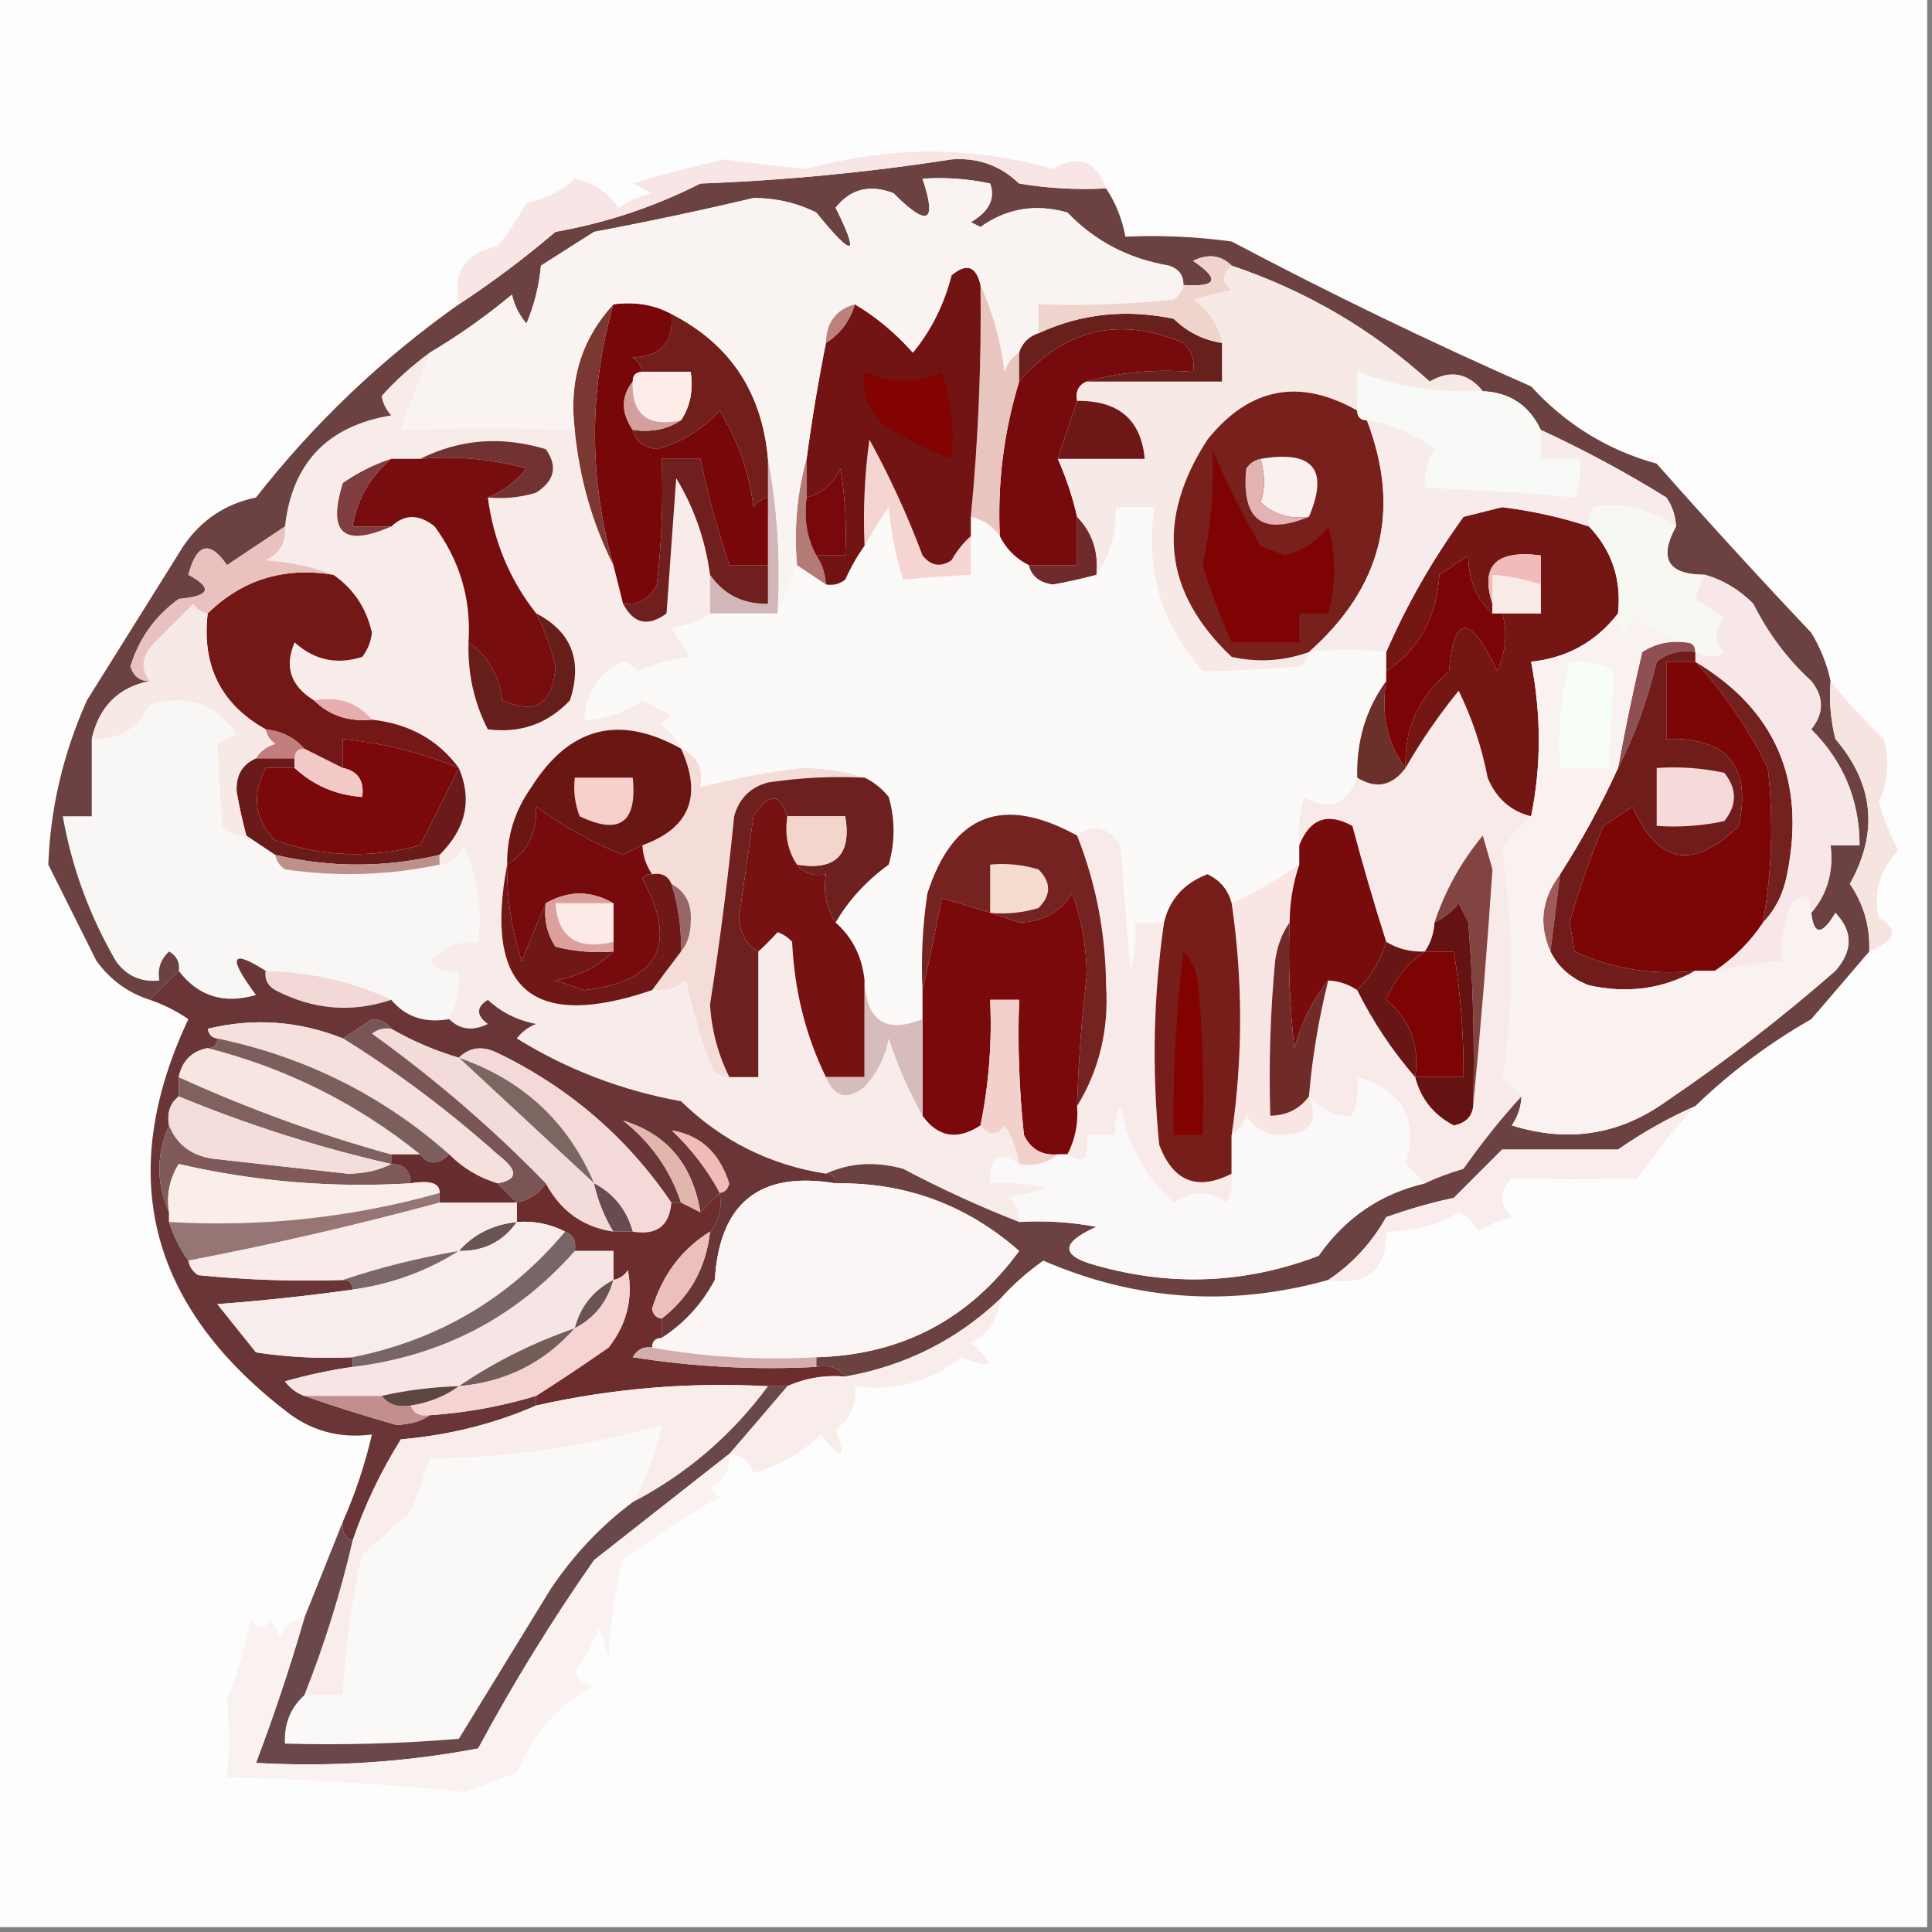 <?xml version="1.0" encoding="UTF-8"?>
<!DOCTYPE svg PUBLIC "-//W3C//DTD SVG 1.1//EN" "http://www.w3.org/Graphics/SVG/1.1/DTD/svg11.dtd">
<svg xmlns="http://www.w3.org/2000/svg" version="1.1" width="200px" height="200px" style="shape-rendering:geometricPrecision; text-rendering:geometricPrecision; image-rendering:optimizeQuality; fill-rule:evenodd; clip-rule:evenodd" xmlns:xlink="http://www.w3.org/1999/xlink">
<rect width="100%" height="100%" fill="#808080" stroke="none"/>
<g><path style="opacity:1" fill="#fefdfd" d="M -0.5,-0.5 C 66.167,-0.5 132.833,-0.5 199.5,-0.5C 199.5,66.167 199.5,132.833 199.5,199.5C 132.833,199.5 66.167,199.5 -0.5,199.5C -0.5,132.833 -0.5,66.167 -0.5,-0.5 Z"/></g>
<g><path style="opacity:1" fill="#f8f7f5" d="M 25.5,86.5 C 26.5,87.167 27.5,87.833 28.5,88.5C 28.611,89.117 28.944,89.617 29.5,90C 34.917,90.781 40.25,90.615 45.5,89.5C 46.75,89.423 47.583,88.756 48,87.5C 49.405,90.619 49.905,93.952 49.5,97.5C 47.517,97.383 45.85,98.05 44.5,99.5C 45.325,100.386 46.325,100.719 47.5,100.5C 47.634,102.292 47.301,103.958 46.5,105.5C 43.99,105.946 41.99,105.28 40.5,103.5C 36.608,101.647 32.275,100.647 27.5,100.5C 23.887,98.204 23.553,99.037 26.5,103C 23.183,103.977 20.516,103.144 18.5,100.5C 18.631,99.624 18.297,98.957 17.5,98.5C 16.614,99.325 16.281,100.325 16.5,101.5C 14.61,101.703 13.11,101.037 12,99.5C 9.259,94.773 7.426,89.773 6.5,84.5C 7.5,84.5 8.5,84.5 9.5,84.5C 9.5,81.833 9.5,79.167 9.5,76.5C 12.245,76.627 14.245,75.46 15.5,73C 19.312,71.793 22.312,72.793 24.5,76C 23.833,76.333 23.167,76.667 22.5,77C 22.664,79.699 22.831,82.532 23,85.5C 23.671,86.252 24.504,86.586 25.5,86.5 Z"/></g>
<g><path style="opacity:1" fill="#f7eae9" d="M 158.5,84.5 C 157.365,85.475 156.365,86.641 155.5,88C 156.753,95.989 156.753,103.989 155.5,112C 156.416,112.278 157.082,112.778 157.5,113.5C 155.419,115.769 153.419,118.269 151.5,121C 150.099,121.41 148.766,121.91 147.5,122.5C 146.909,121.849 146.243,121.182 145.5,120.5C 146.873,115.861 145.206,112.861 140.5,111.5C 140.657,112.873 140.49,114.207 140,115.5C 138.413,115.658 136.913,114.991 135.5,113.5C 135.848,109.443 136.514,105.443 137.5,101.5C 138.609,101.557 139.609,101.89 140.5,102.5C 142.14,105.782 144.14,108.782 146.5,111.5C 147.087,113.755 148.42,115.421 150.5,116.5C 151.713,116.253 152.38,115.586 152.5,114.5C 153.275,106.494 153.942,98.328 154.5,90C 154.167,88.833 153.833,87.667 153.5,86.5C 151.273,89.175 149.606,92.175 148.5,95.5C 148.443,96.609 148.11,97.609 147.5,98.5C 146.041,98.567 144.708,98.234 143.5,97.5C 142.239,93.547 141.072,89.547 140,85.5C 137.426,84.08 135.593,84.747 134.5,87.5C 134.34,85.801 134.506,84.134 135,82.5C 137.582,83.961 139.415,83.294 140.5,80.5C 142.437,81.706 144.104,81.373 145.5,79.5C 147.08,76.737 148.913,74.07 151,71.5C 152.399,74.363 153.399,77.363 154,80.5C 154.876,82.635 156.376,83.969 158.5,84.5 Z"/></g>
<g><path style="opacity:1" fill="#f4dcd8" d="M 70.5,77.5 C 72.177,78.183 72.843,79.517 72.5,81.5C 75.914,80.589 79.414,79.922 83,79.5C 85.361,79.504 87.527,79.837 89.5,80.5C 86.15,80.335 82.817,80.502 79.5,81C 77.667,81.5 76.5,82.667 76,84.5C 75.354,91.024 74.52,97.524 73.5,104C 73.668,106.665 74.335,109.165 75.5,111.5C 74.503,111.53 73.836,111.03 73.5,110C 72.464,107.226 71.631,104.393 71,101.5C 69.989,102.337 68.822,102.67 67.5,102.5C 68.512,101.128 69.512,99.795 70.5,98.5C 71.147,97.726 71.481,96.726 71.5,95.5C 71.66,93.645 70.993,92.312 69.5,91.5C 69.158,90.662 68.492,90.328 67.5,90.5C 66.89,89.609 66.557,88.609 66.5,87.5C 71.402,85.735 72.736,82.402 70.5,77.5 Z"/></g>
<g><path style="opacity:1" fill="#f8ecea" d="M 44.5,36.5 C 43.449,39.193 42.449,41.86 41.5,44.5C 47.451,44.262 53.451,44.262 59.5,44.5C 59.991,49.518 61.324,54.184 63.5,58.5C 63.833,59.833 64.167,61.167 64.5,62.5C 65.585,64.582 67.085,64.916 69,63.5C 69.333,58.833 69.667,54.167 70,49.5C 71.858,52.572 73.024,55.905 73.5,59.5C 73.5,60.833 73.5,62.167 73.5,63.5C 72.391,64.29 71.058,64.79 69.5,65C 70.167,66 70.833,67 71.5,68C 69.567,68.251 67.734,68.751 66,69.5C 65.586,69.043 65.086,68.709 64.5,68.5C 61.951,69.75 60.618,71.75 60.5,74.5C 62.677,74.414 64.677,73.747 66.5,72.5C 67.5,73 68.5,73.5 69.5,74C 69.167,74.333 68.833,74.667 68.5,75C 69.38,75.708 70.047,76.542 70.5,77.5C 64.1,73.917 58.933,75.25 55,81.5C 53.293,83.909 52.46,86.576 52.5,89.5C 50.064,102.397 55.064,106.73 67.5,102.5C 68.822,102.67 69.989,102.337 71,101.5C 71.631,104.393 72.464,107.226 73.5,110C 73.836,111.03 74.503,111.53 75.5,111.5C 76.5,111.5 77.5,111.5 78.5,111.5C 78.5,107.167 78.5,102.833 78.5,98.5C 79.151,97.909 79.818,97.243 80.5,96.5C 81.086,96.709 81.586,97.043 82,97.5C 82.234,102.538 83.401,107.205 85.5,111.5C 86.37,113.599 87.703,113.932 89.5,112.5C 90.806,111.088 91.64,109.421 92,107.5C 92.942,110.374 94.109,113.04 95.5,115.5C 97.099,117.729 99.099,118.062 101.5,116.5C 102.397,117.598 103.23,117.598 104,116.5C 104.791,117.745 105.291,119.078 105.5,120.5C 103.402,119.086 102.402,119.752 102.5,122.5C 104.527,122.338 106.527,122.505 108.5,123C 107.167,123.333 105.833,123.667 104.5,124C 105.252,124.671 105.586,125.504 105.5,126.5C 101.395,124.895 97.395,123.062 93.5,121C 90.633,120.199 87.966,120.366 85.5,121.5C 79.713,120.606 74.713,118.106 70.5,114C 64.367,112.89 58.7,110.724 53.5,107.5C 54.025,106.808 54.692,106.308 55.5,106C 53.579,105.64 51.912,104.806 50.5,103.5C 49.289,104.274 49.289,105.107 50.5,106C 48.934,106.765 47.601,106.598 46.5,105.5C 47.301,103.958 47.634,102.292 47.5,100.5C 46.325,100.719 45.325,100.386 44.5,99.5C 45.85,98.05 47.517,97.383 49.5,97.5C 49.905,93.952 49.405,90.619 48,87.5C 47.583,88.756 46.75,89.423 45.5,89.5C 45.5,89.167 45.5,88.833 45.5,88.5C 48.237,85.803 48.904,82.803 47.5,79.5C 45.349,76.585 42.349,74.918 38.5,74.5C 37.01,72.72 35.01,72.053 32.5,72.5C 30.078,71.008 29.412,69.008 30.5,66.5C 32.527,68.339 34.86,68.839 37.5,68C 38.059,67.275 38.392,66.442 38.5,65.5C 37.926,62.938 36.593,60.938 34.5,59.5C 32.369,58.686 30.036,58.186 27.5,58C 28.973,57.29 29.64,56.124 29.5,54.5C 30.242,47.923 33.909,44.09 40.5,43C 39.978,42.439 39.645,41.772 39.5,41C 41.017,39.316 42.683,37.816 44.5,36.5 Z"/></g>
<g><path style="opacity:1" fill="#fbfaf9" d="M 100.5,55.5 C 100.5,54.833 100.5,54.167 100.5,53.5C 101.778,53.782 102.778,54.449 103.5,55.5C 104.167,56.833 105.167,57.833 106.5,58.5C 106.791,59.649 107.624,60.316 109,60.5C 110.533,60.227 112.033,59.894 113.5,59.5C 114.924,57.486 115.59,55.152 115.5,52.5C 116.833,52.5 118.167,52.5 119.5,52.5C 118.557,58.999 120.224,64.666 124.5,69.5C 127.665,69.449 130.998,69.282 134.5,69C 135.056,68.617 135.389,68.117 135.5,67.5C 138.414,67.195 141.081,67.195 143.5,67.5C 143.5,68.167 143.5,68.833 143.5,69.5C 143.5,69.833 143.5,70.167 143.5,70.5C 141.395,73.408 140.395,76.742 140.5,80.5C 139.415,83.294 137.582,83.961 135,82.5C 134.506,84.134 134.34,85.801 134.5,87.5C 134.5,88.167 134.5,88.833 134.5,89.5C 131.912,91.248 129.579,92.582 127.5,93.5C 127.144,92.13 126.31,91.13 125,90.5C 122.565,91.43 121.065,93.097 120.5,95.5C 119.5,95.5 118.5,95.5 117.5,95.5C 117.66,97.199 117.494,98.866 117,100.5C 116.667,96.167 116.333,91.833 116,87.5C 114.653,85.534 113.153,85.201 111.5,86.5C 103.813,82.26 98.646,84.26 96,92.5C 95.502,95.817 95.335,99.15 95.5,102.5C 95.5,103.5 95.5,104.5 95.5,105.5C 91.683,107.027 89.683,105.693 89.5,101.5C 89.245,99.033 88.245,97.033 86.5,95.5C 87.835,93.203 89.668,91.203 92,89.5C 92.667,87.167 92.667,84.833 92,82.5C 91.292,81.62 90.458,80.953 89.5,80.5C 87.527,79.837 85.361,79.504 83,79.5C 79.414,79.922 75.914,80.589 72.5,81.5C 72.843,79.517 72.177,78.183 70.5,77.5C 70.047,76.542 69.38,75.708 68.5,75C 68.833,74.667 69.167,74.333 69.5,74C 68.5,73.5 67.5,73 66.5,72.5C 64.677,73.747 62.677,74.414 60.5,74.5C 60.618,71.75 61.951,69.75 64.5,68.5C 65.086,68.709 65.586,69.043 66,69.5C 67.734,68.751 69.567,68.251 71.5,68C 70.833,67 70.167,66 69.5,65C 71.058,64.79 72.391,64.29 73.5,63.5C 75.833,63.5 78.167,63.5 80.5,63.5C 81.167,61.833 81.833,60.167 82.5,58.5C 83.5,59.167 84.5,59.833 85.5,60.5C 86.239,60.631 86.906,60.464 87.5,60C 88.085,58.698 88.751,57.531 89.5,56.5C 90.232,55.192 91.066,53.858 92,52.5C 92.226,55.095 92.726,57.595 93.5,60C 95.751,59.793 98.085,59.627 100.5,59.5C 100.5,58.167 100.5,56.833 100.5,55.5 Z"/></g>
<g><path style="opacity:1" fill="#6b4241" d="M 114.5,19.5 C 115.502,21.011 116.169,22.678 116.5,24.5C 120.182,24.335 123.848,24.501 127.5,25C 137.696,30.392 148.029,35.392 158.5,40C 162.088,43.93 166.421,46.597 171.5,48C 176.749,53.937 182.082,59.77 187.5,65.5C 188.456,67.075 189.123,68.742 189.5,70.5C 189.338,72.527 189.505,74.527 190,76.5C 193.98,81.154 194.48,86.154 191.5,91.5C 192.946,93.618 193.613,95.951 193.5,98.5C 191.552,100.789 189.552,103.122 187.5,105.5C 183.074,108.034 179.074,111.034 175.5,114.5C 172.699,115.735 170.032,117.235 167.5,119C 163.5,119 159.5,119 155.5,119C 153.833,120.667 152.167,122.333 150.5,124C 148.122,124.511 145.788,125.178 143.5,126C 141.973,128.69 139.973,130.857 137.5,132.5C 127.407,135.322 117.573,134.655 108,130.5C 106.301,131.704 104.801,133.038 103.5,134.5C 98.997,138.751 93.664,141.418 87.5,142.5C 86.791,141.596 85.791,141.263 84.5,141.5C 84.5,141.167 84.5,140.833 84.5,140.5C 93.308,140.263 100.308,136.596 105.5,129.5C 100.058,124.719 93.724,122.385 86.5,122.5C 86.5,121.833 86.167,121.5 85.5,121.5C 87.966,120.366 90.633,120.199 93.5,121C 97.395,123.062 101.395,124.895 105.5,126.5C 108.187,126.336 110.854,126.503 113.5,127C 109.763,128.668 109.763,130.001 113.5,131C 121.314,133.207 128.981,132.874 136.5,130C 139.252,126.068 142.919,123.568 147.5,122.5C 148.766,121.91 150.099,121.41 151.5,121C 153.419,118.269 155.419,115.769 157.5,113.5C 157.461,114.583 157.127,115.583 156.5,116.5C 162.31,118.324 167.643,117.491 172.5,114C 178.604,109.863 184.437,105.363 190,100.5C 191.827,98.414 191.827,96.414 190,94.5C 188.608,96.842 187.775,96.842 187.5,94.5C 189.163,92.561 189.829,90.228 189.5,87.5C 190.5,87.5 191.5,87.5 192.5,87.5C 192.493,82.817 190.826,78.817 187.5,75.5C 188.833,73.833 188.833,72.167 187.5,70.5C 185.025,68.23 183.025,65.563 181.5,62.5C 180.06,61.048 178.394,60.048 176.5,59.5C 172.67,59.504 171.67,57.837 173.5,54.5C 173.461,53.417 173.127,52.417 172.5,51.5C 168.304,48.902 163.971,46.569 159.5,44.5C 158.292,41.956 156.292,40.623 153.5,40.5C 151.951,38.595 150.118,38.261 148,39.5C 142.051,34.105 135.218,30.105 127.5,27.5C 126.399,26.402 125.066,26.235 123.5,27C 126.332,28.908 125.999,29.741 122.5,29.5C 122.53,28.503 122.03,27.836 121,27.5C 116.816,26.786 113.316,24.953 110.5,22C 107.208,21.064 104.208,21.564 101.5,23.5C 101.167,23.333 100.833,23.167 100.5,23C 102.394,21.899 103.061,20.566 102.5,19C 100.19,18.503 97.857,18.337 95.5,18.5C 97.034,23.068 96.034,23.568 92.5,20C 90.044,19.054 88.044,19.554 86.5,21.5C 89.036,26.6 88.37,26.767 84.5,22C 82.466,20.994 80.3,20.494 78,20.5C 72.558,21.789 67.058,22.956 61.5,24C 59.667,25.167 57.833,26.333 56,27.5C 55.808,29.577 55.308,31.577 54.5,33.5C 53.749,32.624 53.249,31.624 53,30.5C 50.243,32.781 47.409,34.781 44.5,36.5C 42.683,37.816 41.017,39.316 39.5,41C 39.645,41.772 39.978,42.439 40.5,43C 33.909,44.09 30.242,47.923 29.5,54.5C 27.529,55.823 25.529,57.157 23.5,58.5C 21.703,55.904 20.369,56.237 19.5,59.5C 22.076,60.883 21.742,61.717 18.5,62C 16.042,63.788 14.376,66.121 13.5,69C 13.836,70.03 14.503,70.53 15.5,70.5C 12.26,71.144 10.26,73.144 9.5,76.5C 9.5,79.167 9.5,81.833 9.5,84.5C 8.5,84.5 7.5,84.5 6.5,84.5C 7.426,89.773 9.259,94.773 12,99.5C 13.11,101.037 14.61,101.703 16.5,101.5C 16.281,100.325 16.614,99.325 17.5,98.5C 18.297,98.957 18.631,99.624 18.5,100.5C 17.5,101.5 16.5,102.5 15.5,103.5C 13.284,102.797 11.451,101.464 10,99.5C 8.333,96.167 6.667,92.833 5,89.5C 5.212,83.649 6.545,77.982 9,72.5C 12.333,67.167 15.667,61.833 19,56.5C 20.841,53.822 23.341,52.156 26.5,51.5C 32.533,43.8 39.533,37.133 47.5,31.5C 50.926,29.256 54.26,26.756 57.5,24C 62.767,23.07 67.766,21.403 72.5,19C 81.217,18.674 89.884,17.841 98.5,16.5C 101.229,16.295 103.562,17.128 105.5,19C 108.482,19.498 111.482,19.665 114.5,19.5 Z"/></g>
<g><path style="opacity:1" fill="#6a1b19" d="M 26.5,78.5 C 27.833,78.5 29.167,78.5 30.5,78.5C 30.5,78.833 30.5,79.167 30.5,79.5C 29.5,79.5 28.5,79.5 27.5,79.5C 26.026,82.326 26.36,84.826 28.5,87C 33.463,88.71 38.463,88.876 43.5,87.5C 44.842,84.817 46.175,82.15 47.5,79.5C 48.904,82.803 48.237,85.803 45.5,88.5C 39.833,89.833 34.167,89.833 28.5,88.5C 27.5,87.833 26.5,87.167 25.5,86.5C 25.106,85.033 24.773,83.533 24.5,82C 24.387,80.301 25.053,79.134 26.5,78.5 Z"/></g>
<g><path style="opacity:1" fill="#7b090b" d="M 47.5,79.5 C 46.175,82.15 44.842,84.817 43.5,87.5C 38.463,88.876 33.463,88.71 28.5,87C 26.36,84.826 26.026,82.326 27.5,79.5C 28.5,79.5 29.5,79.5 30.5,79.5C 32.461,81.312 34.794,82.312 37.5,82.5C 37.715,80.821 37.048,79.821 35.5,79.5C 35.5,78.5 35.5,77.5 35.5,76.5C 39.676,76.93 43.676,77.93 47.5,79.5 Z"/></g>
<g><path style="opacity:1" fill="#72211e" d="M 175.5,68.5 C 183.805,73.458 186.972,80.791 185,90.5C 184.626,92.491 183.793,94.158 182.5,95.5C 183.442,90.195 183.609,84.861 183,79.5C 180.961,75.391 178.461,71.725 175.5,68.5 Z"/></g>
<g><path style="opacity:1" fill="#6a1714" d="M 70.5,77.5 C 72.736,82.402 71.402,85.735 66.5,87.5C 65.85,87.804 65.183,88.137 64.5,88.5C 61.196,87.154 58.196,85.487 55.5,83.5C 55.614,86.216 54.614,88.216 52.5,89.5C 52.46,86.576 53.293,83.909 55,81.5C 58.933,75.25 64.1,73.917 70.5,77.5 Z"/></g>
<g><path style="opacity:1" fill="#f7cfcd" d="M 59.5,80.5 C 61.5,80.5 63.5,80.5 65.5,80.5C 65.985,85.159 64.152,86.492 60,84.5C 59.51,83.207 59.343,81.873 59.5,80.5 Z"/></g>
<g><path style="opacity:1" fill="#f3cac7" d="M 31.5,77.5 C 32.833,78.167 34.167,78.833 35.5,79.5C 37.048,79.821 37.715,80.821 37.5,82.5C 34.794,82.312 32.461,81.312 30.5,79.5C 30.5,79.167 30.5,78.833 30.5,78.5C 30.5,77.833 30.833,77.5 31.5,77.5 Z"/></g>
<g><path style="opacity:1" fill="#6b302a" d="M 143.5,70.5 C 142.945,74.012 143.612,77.012 145.5,79.5C 144.104,81.373 142.437,81.706 140.5,80.5C 140.395,76.742 141.395,73.408 143.5,70.5 Z"/></g>
<g><path style="opacity:1" fill="#c27d7d" d="M 27.5,75.5 C 29.153,75.66 30.486,76.326 31.5,77.5C 30.833,77.5 30.5,77.833 30.5,78.5C 29.167,78.5 27.833,78.5 26.5,78.5C 26.918,77.778 27.584,77.278 28.5,77C 27.944,76.617 27.611,76.117 27.5,75.5 Z"/></g>
<g><path style="opacity:1" fill="#731614" d="M 164.5,54.5 C 166.871,56.997 167.871,59.997 167.5,63.5C 165.221,66.442 162.221,68.109 158.5,68.5C 159.559,73.991 159.559,79.325 158.5,84.5C 156.376,83.969 154.876,82.635 154,80.5C 153.399,77.363 152.399,74.363 151,71.5C 148.913,74.07 147.08,76.737 145.5,79.5C 145.353,75.464 146.853,72.131 150,69.5C 150.528,63.512 152.194,63.512 155,69.5C 155.909,67.343 156.075,65.343 155.5,63.5C 156.833,63.5 158.167,63.5 159.5,63.5C 159.5,62.5 159.5,61.5 159.5,60.5C 159.5,59.5 159.5,58.5 159.5,57.5C 154.875,56.895 153.208,58.561 154.5,62.5C 154.5,62.833 154.5,63.167 154.5,63.5C 152.836,62.051 152.002,60.051 152,57.5C 151,58.167 150,58.833 149,59.5C 148.733,63.889 146.9,67.222 143.5,69.5C 143.5,68.833 143.5,68.167 143.5,67.5C 145.606,62.635 148.272,57.968 151.5,53.5C 152.833,53.167 154.167,52.833 155.5,52.5C 158.582,52.88 161.582,53.546 164.5,54.5 Z"/></g>
<g><path style="opacity:1" fill="#741717" d="M 34.5,59.5 C 36.593,60.938 37.926,62.938 38.5,65.5C 38.392,66.442 38.059,67.275 37.5,68C 34.86,68.839 32.527,68.339 30.5,66.5C 29.412,69.008 30.078,71.008 32.5,72.5C 34.102,74.074 36.102,74.741 38.5,74.5C 42.349,74.918 45.349,76.585 47.5,79.5C 43.676,77.93 39.676,76.93 35.5,76.5C 35.5,77.5 35.5,78.5 35.5,79.5C 34.167,78.833 32.833,78.167 31.5,77.5C 30.486,76.326 29.153,75.66 27.5,75.5C 22.871,72.909 20.871,68.909 21.5,63.5C 25.073,59.998 29.406,58.664 34.5,59.5 Z"/></g>
<g><path style="opacity:1" fill="#661e1b" d="M 55.5,63.5 C 59.168,65.392 60.335,68.392 59,72.5C 56.695,74.93 53.862,75.93 50.5,75.5C 49.08,72.739 48.413,69.739 48.5,66.5C 50.48,67.847 51.647,69.847 52,72.5C 55.417,74.036 57.25,72.869 57.5,69C 57.046,67.061 56.379,65.228 55.5,63.5 Z"/></g>
<g><path style="opacity:1" fill="#e6adaf" d="M 32.5,72.5 C 35.01,72.053 37.01,72.72 38.5,74.5C 36.102,74.741 34.102,74.074 32.5,72.5 Z"/></g>
<g><path style="opacity:1" fill="#f7e9e6" d="M 21.5,63.5 C 20.871,68.909 22.871,72.909 27.5,75.5C 27.611,76.117 27.944,76.617 28.5,77C 27.584,77.278 26.918,77.778 26.5,78.5C 25.053,79.134 24.387,80.301 24.5,82C 24.773,83.533 25.106,85.033 25.5,86.5C 24.504,86.586 23.671,86.252 23,85.5C 22.831,82.532 22.664,79.699 22.5,77C 23.167,76.667 23.833,76.333 24.5,76C 22.312,72.793 19.312,71.793 15.5,73C 14.245,75.46 12.245,76.627 9.5,76.5C 10.26,73.144 12.26,71.144 15.5,70.5C 14.499,69.211 14.666,67.878 16,66.5C 17.333,65.167 18.667,63.833 20,62.5C 20.383,63.056 20.883,63.389 21.5,63.5 Z"/></g>
<g><path style="opacity:1" fill="#f7e7e8" d="M 176.5,59.5 C 178.394,60.048 180.06,61.048 181.5,62.5C 183.025,65.563 185.025,68.23 187.5,70.5C 188.833,72.167 188.833,73.833 187.5,75.5C 190.826,78.817 192.493,82.817 192.5,87.5C 191.5,87.5 190.5,87.5 189.5,87.5C 189.829,90.228 189.163,92.561 187.5,94.5C 187.361,92.663 186.694,92.33 185.5,93.5C 184.652,95.409 184.318,97.409 184.5,99.5C 182.139,99.674 179.806,100.007 177.5,100.5C 179.5,99.167 181.167,97.5 182.5,95.5C 183.793,94.158 184.626,92.491 185,90.5C 186.972,80.791 183.805,73.458 175.5,68.5C 175.5,68.167 175.5,67.833 175.5,67.5C 176.767,68.087 177.767,68.087 178.5,67.5C 177.385,66.402 177.385,65.235 178.5,64C 177.354,63.241 176.354,62.574 175.5,62C 175.743,61.098 176.077,60.265 176.5,59.5 Z"/></g>
<g><path style="opacity:1" fill="#8f5053" d="M 174.5,66.5 C 175.167,66.5 175.5,66.833 175.5,67.5C 174.022,67.238 172.689,67.571 171.5,68.5C 170.54,72.534 169.207,76.201 167.5,79.5C 168.224,75.496 169.057,71.496 170,67.5C 171.356,66.62 172.856,66.287 174.5,66.5 Z"/></g>
<g><path style="opacity:1" fill="#f8f8f3" d="M 173.5,54.5 C 171.67,57.837 172.67,59.504 176.5,59.5C 176.077,60.265 175.743,61.098 175.5,62C 176.354,62.574 177.354,63.241 178.5,64C 177.385,65.235 177.385,66.402 178.5,67.5C 177.767,68.087 176.767,68.087 175.5,67.5C 175.5,66.833 175.167,66.5 174.5,66.5C 172.482,65.953 170.649,64.953 169,63.5C 168.221,66.097 167.721,66.097 167.5,63.5C 167.871,59.997 166.871,56.997 164.5,54.5C 164.369,53.761 164.536,53.094 165,52.5C 167.93,51.978 170.763,52.645 173.5,54.5 Z"/></g>
<g><path style="opacity:1" fill="#7b0506" d="M 154.5,63.5 C 154.833,63.5 155.167,63.5 155.5,63.5C 156.075,65.343 155.909,67.343 155,69.5C 152.194,63.512 150.528,63.512 150,69.5C 146.853,72.131 145.353,75.464 145.5,79.5C 143.612,77.012 142.945,74.012 143.5,70.5C 143.5,70.167 143.5,69.833 143.5,69.5C 146.9,67.222 148.733,63.889 149,59.5C 150,58.833 151,58.167 152,57.5C 152.002,60.051 152.836,62.051 154.5,63.5 Z"/></g>
<g><path style="opacity:1" fill="#d2b7b8" d="M 79.5,47.5 C 80.488,52.641 80.821,57.974 80.5,63.5C 78.167,63.5 75.833,63.5 73.5,63.5C 73.5,62.167 73.5,60.833 73.5,59.5C 74.923,61.545 76.923,62.545 79.5,62.5C 79.5,61.167 79.5,59.833 79.5,58.5C 79.5,56.167 79.5,53.833 79.5,51.5C 79.5,50.167 79.5,48.833 79.5,47.5 Z"/></g>
<g><path style="opacity:1" fill="#e9c1be" d="M 29.5,54.5 C 29.64,56.124 28.973,57.29 27.5,58C 30.036,58.186 32.369,58.686 34.5,59.5C 29.406,58.664 25.073,59.998 21.5,63.5C 20.883,63.389 20.383,63.056 20,62.5C 18.667,63.833 17.333,65.167 16,66.5C 14.666,67.878 14.499,69.211 15.5,70.5C 14.503,70.53 13.836,70.03 13.5,69C 14.376,66.121 16.042,63.788 18.5,62C 21.742,61.717 22.076,60.883 19.5,59.5C 20.369,56.237 21.703,55.904 23.5,58.5C 25.529,57.157 27.529,55.823 29.5,54.5 Z"/></g>
<g><path style="opacity:1" fill="#f8eae5" d="M 159.5,60.5 C 159.5,61.5 159.5,62.5 159.5,63.5C 158.167,63.5 156.833,63.5 155.5,63.5C 155.167,63.5 154.833,63.5 154.5,63.5C 154.5,63.167 154.5,62.833 154.5,62.5C 154.5,61.5 154.5,60.5 154.5,59.5C 156.216,59.629 157.883,59.962 159.5,60.5 Z"/></g>
<g><path style="opacity:1" fill="#f1bbbc" d="M 159.5,60.5 C 157.883,59.962 156.216,59.629 154.5,59.5C 154.5,60.5 154.5,61.5 154.5,62.5C 153.208,58.561 154.875,56.895 159.5,57.5C 159.5,58.5 159.5,59.5 159.5,60.5 Z"/></g>
<g><path style="opacity:1" fill="#702a2c" d="M 111.5,53.5 C 113.074,55.102 113.741,57.102 113.5,59.5C 112.033,59.894 110.533,60.227 109,60.5C 107.624,60.316 106.791,59.649 106.5,58.5C 108.167,58.5 109.833,58.5 111.5,58.5C 111.5,56.833 111.5,55.167 111.5,53.5 Z"/></g>
<g><path style="opacity:1" fill="#770a0c" d="M 112.5,39.5 C 111.662,39.842 111.328,40.508 111.5,41.5C 110.833,43.5 110.167,45.5 109.5,47.5C 110.363,49.421 111.029,51.421 111.5,53.5C 111.5,55.167 111.5,56.833 111.5,58.5C 109.833,58.5 108.167,58.5 106.5,58.5C 105.167,57.833 104.167,56.833 103.5,55.5C 103.246,50.03 103.913,44.696 105.5,39.5C 110.207,34.041 115.873,32.708 122.5,35.5C 123.386,36.325 123.719,37.325 123.5,38.5C 119.629,38.185 115.962,38.518 112.5,39.5 Z"/></g>
<g><path style="opacity:1" fill="#b47a75" d="M 83.5,47.5 C 83.5,48.833 83.5,50.167 83.5,51.5C 83.205,53.735 83.539,55.735 84.5,57.5C 85.11,58.391 85.443,59.391 85.5,60.5C 84.5,59.833 83.5,59.167 82.5,58.5C 82.185,54.629 82.518,50.962 83.5,47.5 Z"/></g>
<g><path style="opacity:1" fill="#f5d5d2" d="M 100.5,55.5 C 100.5,56.833 100.5,58.167 100.5,59.5C 98.085,59.627 95.751,59.793 93.5,60C 92.726,57.595 92.226,55.095 92,52.5C 91.066,53.858 90.232,55.192 89.5,56.5C 89.335,52.818 89.501,49.152 90,45.5C 92.126,49.385 93.96,53.385 95.5,57.5C 96.365,58.583 97.365,58.749 98.5,58C 99.066,57.005 99.733,56.172 100.5,55.5 Z"/></g>
<g><path style="opacity:1" fill="#79080d" d="M 84.5,57.5 C 83.539,55.735 83.205,53.735 83.5,51.5C 85.113,51.056 86.28,50.056 87,48.5C 87.498,51.482 87.665,54.482 87.5,57.5C 86.5,57.5 85.5,57.5 84.5,57.5 Z"/></g>
<g><path style="opacity:1" fill="#e9c5c0" d="M 101.5,29.5 C 102.761,32.258 103.594,35.258 104,38.5C 104.278,37.584 104.778,36.917 105.5,36.5C 105.5,37.5 105.5,38.5 105.5,39.5C 103.913,44.696 103.246,50.03 103.5,55.5C 102.778,54.449 101.778,53.782 100.5,53.5C 101.276,45.525 101.61,37.525 101.5,29.5 Z"/></g>
<g><path style="opacity:1" fill="#770d0e" d="M 40.5,47.5 C 41.5,47.5 42.5,47.5 43.5,47.5C 47.226,47.177 50.893,47.511 54.5,48.5C 53.376,49.859 52.042,50.859 50.5,51.5C 51.093,56.01 52.759,60.01 55.5,63.5C 56.379,65.228 57.046,67.061 57.5,69C 57.25,72.869 55.417,74.036 52,72.5C 51.647,69.847 50.48,67.847 48.5,66.5C 48.797,62.089 47.631,58.089 45,54.5C 43.385,53.199 41.885,53.199 40.5,54.5C 39.167,54.5 37.833,54.5 36.5,54.5C 36.961,51.697 38.295,49.363 40.5,47.5 Z"/></g>
<g><path style="opacity:1" fill="#803d3f" d="M 40.5,47.5 C 38.295,49.363 36.961,51.697 36.5,54.5C 37.833,54.5 39.167,54.5 40.5,54.5C 35.539,56.673 33.872,55.173 35.5,50C 37.078,48.906 38.745,48.072 40.5,47.5 Z"/></g>
<g><path style="opacity:1" fill="#f7e9e6" d="M 127.5,27.5 C 135.218,30.105 142.051,34.105 148,39.5C 150.118,38.261 151.951,38.595 153.5,40.5C 148.985,40.728 144.652,40.062 140.5,38.5C 140.5,39.833 140.5,41.167 140.5,42.5C 134.505,39.112 129.338,40.112 125,45.5C 119.614,53.824 120.448,61.324 127.5,68C 130.221,68.602 132.887,68.435 135.5,67.5C 135.389,68.117 135.056,68.617 134.5,69C 130.998,69.282 127.665,69.449 124.5,69.5C 120.224,64.666 118.557,58.999 119.5,52.5C 118.167,52.5 116.833,52.5 115.5,52.5C 115.59,55.152 114.924,57.486 113.5,59.5C 113.741,57.102 113.074,55.102 111.5,53.5C 111.029,51.421 110.363,49.421 109.5,47.5C 112.5,47.5 115.5,47.5 118.5,47.5C 118.128,43.45 115.795,41.45 111.5,41.5C 111.328,40.508 111.662,39.842 112.5,39.5C 117.167,39.5 121.833,39.5 126.5,39.5C 126.5,38.167 126.5,36.833 126.5,35.5C 126.117,33.592 125.117,32.092 123.5,31C 124.833,30.667 126.167,30.333 127.5,30C 126.402,29.23 126.402,28.397 127.5,27.5 Z"/></g>
<g><path style="opacity:1" fill="#6e1f1e" d="M 79.5,58.5 C 79.5,59.833 79.5,61.167 79.5,62.5C 76.923,62.545 74.923,61.545 73.5,59.5C 73.024,55.905 71.858,52.572 70,49.5C 69.667,54.167 69.333,58.833 69,63.5C 67.085,64.916 65.585,64.582 64.5,62.5C 66.124,62.64 67.29,61.973 68,60.5C 68.499,56.179 68.666,51.846 68.5,47.5C 69.833,47.5 71.167,47.5 72.5,47.5C 73.301,51.235 74.301,54.901 75.5,58.5C 76.833,58.5 78.167,58.5 79.5,58.5 Z"/></g>
<g><path style="opacity:1" fill="#78070a" d="M 63.5,31.5 C 65.735,31.205 67.735,31.539 69.5,32.5C 69.78,35.388 68.447,36.888 65.5,37C 66.056,37.383 66.389,37.883 66.5,38.5C 65.833,38.5 65.5,38.833 65.5,39.5C 64.28,41.05 64.28,42.716 65.5,44.5C 65.791,45.649 66.624,46.316 68,46.5C 70.524,45.822 72.691,44.489 74.5,42.5C 76.384,45.562 77.551,48.895 78,52.5C 78.383,51.944 78.883,51.611 79.5,51.5C 79.5,53.833 79.5,56.167 79.5,58.5C 78.167,58.5 76.833,58.5 75.5,58.5C 74.301,54.901 73.301,51.235 72.5,47.5C 71.167,47.5 69.833,47.5 68.5,47.5C 68.666,51.846 68.499,56.179 68,60.5C 67.29,61.973 66.124,62.64 64.5,62.5C 64.167,61.167 63.833,59.833 63.5,58.5C 60.953,49.454 60.953,40.454 63.5,31.5 Z"/></g>
<g><path style="opacity:1" fill="#731414" d="M 101.5,29.5 C 101.61,37.525 101.276,45.525 100.5,53.5C 100.5,54.167 100.5,54.833 100.5,55.5C 99.733,56.172 99.066,57.005 98.5,58C 97.365,58.749 96.365,58.583 95.5,57.5C 93.96,53.385 92.126,49.385 90,45.5C 89.501,49.152 89.335,52.818 89.5,56.5C 88.751,57.531 88.085,58.698 87.5,60C 86.906,60.464 86.239,60.631 85.5,60.5C 85.443,59.391 85.11,58.391 84.5,57.5C 85.5,57.5 86.5,57.5 87.5,57.5C 87.665,54.482 87.498,51.482 87,48.5C 86.28,50.056 85.113,51.056 83.5,51.5C 83.5,50.167 83.5,48.833 83.5,47.5C 84.038,43.476 84.705,39.476 85.5,35.5C 86.974,34.564 87.974,33.23 88.5,31.5C 90.69,32.802 92.69,34.469 94.5,36.5C 96.388,34.206 97.722,31.54 98.5,28.5C 100.052,27.202 101.052,27.535 101.5,29.5 Z"/></g>
<g><path style="opacity:1" fill="#713331" d="M 50.5,51.5 C 52.042,50.859 53.376,49.859 54.5,48.5C 50.893,47.511 47.226,47.177 43.5,47.5C 47.604,45.449 51.937,45.116 56.5,46.5C 57.754,48.259 57.421,49.759 55.5,51C 53.866,51.493 52.199,51.66 50.5,51.5 Z"/></g>
<g><path style="opacity:1" fill="#77201c" d="M 140.5,42.5 C 140.5,43.167 140.833,43.5 141.5,43.5C 145.07,52.806 143.07,60.806 135.5,67.5C 132.887,68.435 130.221,68.602 127.5,68C 120.448,61.324 119.614,53.824 125,45.5C 129.338,40.112 134.505,39.112 140.5,42.5 Z"/></g>
<g><path style="opacity:1" fill="#800304" d="M 125.5,46.5 C 126.865,49.858 128.531,53.191 130.5,56.5C 131.333,56.833 132.167,57.167 133,57.5C 134.887,57.031 136.387,56.031 137.5,54.5C 138.321,57.447 138.321,60.447 137.5,63.5C 136.5,63.5 135.5,63.5 134.5,63.5C 134.5,64.5 134.5,65.5 134.5,66.5C 132.167,66.5 129.833,66.5 127.5,66.5C 126.358,63.935 125.358,61.269 124.5,58.5C 125.362,54.547 125.695,50.547 125.5,46.5 Z"/></g>
<g><path style="opacity:1" fill="#faf1ef" d="M 130.5,47.5 C 135.926,46.584 137.593,48.584 135.5,53.5C 133.571,53.769 131.905,53.269 130.5,52C 130.966,50.701 130.966,49.201 130.5,47.5 Z"/></g>
<g><path style="opacity:1" fill="#e3b3b3" d="M 130.5,47.5 C 130.966,49.201 130.966,50.701 130.5,52C 131.905,53.269 133.571,53.769 135.5,53.5C 130.657,55.5 128.491,53.833 129,48.5C 129.383,47.944 129.883,47.611 130.5,47.5 Z"/></g>
<g><path style="opacity:1" fill="#6e1918" d="M 111.5,41.5 C 115.795,41.45 118.128,43.45 118.5,47.5C 115.5,47.5 112.5,47.5 109.5,47.5C 110.167,45.5 110.833,43.5 111.5,41.5 Z"/></g>
<g><path style="opacity:1" fill="#721e1b" d="M 69.5,32.5 C 75.554,35.589 78.888,40.589 79.5,47.5C 79.5,48.833 79.5,50.167 79.5,51.5C 78.883,51.611 78.383,51.944 78,52.5C 77.551,48.895 76.384,45.562 74.5,42.5C 72.691,44.489 70.524,45.822 68,46.5C 66.624,46.316 65.791,45.649 65.5,44.5C 67.415,44.785 69.081,44.451 70.5,43.5C 71.451,42.081 71.784,40.415 71.5,38.5C 69.833,38.5 68.167,38.5 66.5,38.5C 66.389,37.883 66.056,37.383 65.5,37C 68.447,36.888 69.78,35.388 69.5,32.5 Z"/></g>
<g><path style="opacity:1" fill="#f8faf8" d="M 153.5,40.5 C 156.292,40.623 158.292,41.956 159.5,44.5C 159.5,45.5 159.5,46.5 159.5,47.5C 160.833,47.5 162.167,47.5 163.5,47.5C 163.657,48.873 163.49,50.207 163,51.5C 158.022,51.011 152.856,50.677 147.5,50.5C 147.421,49.069 147.754,47.736 148.5,46.5C 146.423,44.918 144.09,43.918 141.5,43.5C 140.833,43.5 140.5,43.167 140.5,42.5C 140.5,41.167 140.5,39.833 140.5,38.5C 144.652,40.062 148.985,40.728 153.5,40.5 Z"/></g>
<g><path style="opacity:1" fill="#f8ebec" d="M 141.5,43.5 C 144.09,43.918 146.423,44.918 148.5,46.5C 147.754,47.736 147.421,49.069 147.5,50.5C 152.856,50.677 158.022,51.011 163,51.5C 163.49,50.207 163.657,48.873 163.5,47.5C 162.167,47.5 160.833,47.5 159.5,47.5C 159.5,46.5 159.5,45.5 159.5,44.5C 163.971,46.569 168.304,48.902 172.5,51.5C 173.127,52.417 173.461,53.417 173.5,54.5C 170.763,52.645 167.93,51.978 165,52.5C 164.536,53.094 164.369,53.761 164.5,54.5C 161.582,53.546 158.582,52.88 155.5,52.5C 154.167,52.833 152.833,53.167 151.5,53.5C 148.272,57.968 145.606,62.635 143.5,67.5C 141.081,67.195 138.414,67.195 135.5,67.5C 143.07,60.806 145.07,52.806 141.5,43.5 Z"/></g>
<g><path style="opacity:1" fill="#7b3732" d="M 63.5,31.5 C 60.953,40.454 60.953,49.454 63.5,58.5C 61.324,54.184 59.991,49.518 59.5,44.5C 58.859,39.431 60.192,35.097 63.5,31.5 Z"/></g>
<g><path style="opacity:1" fill="#830202" d="M 89.5,38.5 C 92.174,39.703 94.84,39.703 97.5,38.5C 98.484,41.428 98.817,44.428 98.5,47.5C 96.091,46.617 93.757,45.45 91.5,44C 89.845,42.556 89.178,40.722 89.5,38.5 Z"/></g>
<g><path style="opacity:1" fill="#f9f3f1" d="M 122.5,29.5 C 122.389,30.117 122.056,30.617 121.5,31C 116.845,31.499 112.179,31.666 107.5,31.5C 107.5,32.5 107.5,33.5 107.5,34.5C 106.5,34.833 105.833,35.5 105.5,36.5C 104.778,36.917 104.278,37.584 104,38.5C 103.594,35.258 102.761,32.258 101.5,29.5C 101.052,27.535 100.052,27.202 98.5,28.5C 97.722,31.54 96.388,34.206 94.5,36.5C 92.69,34.469 90.69,32.802 88.5,31.5C 86.554,32.035 85.554,33.368 85.5,35.5C 84.705,39.476 84.038,43.476 83.5,47.5C 82.518,50.962 82.185,54.629 82.5,58.5C 81.833,60.167 81.167,61.833 80.5,63.5C 80.821,57.974 80.488,52.641 79.5,47.5C 78.888,40.589 75.554,35.589 69.5,32.5C 67.735,31.539 65.735,31.205 63.5,31.5C 60.192,35.097 58.859,39.431 59.5,44.5C 53.451,44.262 47.451,44.262 41.5,44.5C 42.449,41.86 43.449,39.193 44.5,36.5C 47.409,34.781 50.243,32.781 53,30.5C 53.249,31.624 53.749,32.624 54.5,33.5C 55.308,31.577 55.808,29.577 56,27.5C 57.833,26.333 59.667,25.167 61.5,24C 67.058,22.956 72.558,21.789 78,20.5C 80.3,20.494 82.466,20.994 84.5,22C 88.37,26.767 89.036,26.6 86.5,21.5C 88.044,19.554 90.044,19.054 92.5,20C 96.034,23.568 97.034,23.068 95.5,18.5C 97.857,18.337 100.19,18.503 102.5,19C 103.061,20.566 102.394,21.899 100.5,23C 100.833,23.167 101.167,23.333 101.5,23.5C 104.208,21.564 107.208,21.064 110.5,22C 113.316,24.953 116.816,26.786 121,27.5C 122.03,27.836 122.53,28.503 122.5,29.5 Z"/></g>
<g><path style="opacity:1" fill="#d39f9c" d="M 65.5,39.5 C 65.384,42.91 67.05,44.244 70.5,43.5C 69.081,44.451 67.415,44.785 65.5,44.5C 64.28,42.716 64.28,41.05 65.5,39.5 Z"/></g>
<g><path style="opacity:1" fill="#fdece7" d="M 66.5,38.5 C 68.167,38.5 69.833,38.5 71.5,38.5C 71.784,40.415 71.451,42.081 70.5,43.5C 67.05,44.244 65.384,42.91 65.5,39.5C 65.5,38.833 65.833,38.5 66.5,38.5 Z"/></g>
<g><path style="opacity:1" fill="#bc817b" d="M 88.5,31.5 C 87.974,33.23 86.974,34.564 85.5,35.5C 85.554,33.368 86.554,32.035 88.5,31.5 Z"/></g>
<g><path style="opacity:1" fill="#68201c" d="M 126.5,35.5 C 126.5,36.833 126.5,38.167 126.5,39.5C 121.833,39.5 117.167,39.5 112.5,39.5C 115.962,38.518 119.629,38.185 123.5,38.5C 123.719,37.325 123.386,36.325 122.5,35.5C 115.873,32.708 110.207,34.041 105.5,39.5C 105.5,38.5 105.5,37.5 105.5,36.5C 105.833,35.5 106.5,34.833 107.5,34.5C 111.876,32.466 116.543,31.966 121.5,33C 122.91,34.372 124.577,35.205 126.5,35.5 Z"/></g>
<g><path style="opacity:1" fill="#efd3cd" d="M 127.5,27.5 C 126.402,28.397 126.402,29.23 127.5,30C 126.167,30.333 124.833,30.667 123.5,31C 125.117,32.092 126.117,33.592 126.5,35.5C 124.577,35.205 122.91,34.372 121.5,33C 116.543,31.966 111.876,32.466 107.5,34.5C 107.5,33.5 107.5,32.5 107.5,31.5C 112.179,31.666 116.845,31.499 121.5,31C 122.056,30.617 122.389,30.117 122.5,29.5C 125.999,29.741 126.332,28.908 123.5,27C 125.066,26.235 126.399,26.402 127.5,27.5 Z"/></g>
<g><path style="opacity:1" fill="#f7e6e5" d="M 114.5,19.5 C 111.482,19.665 108.482,19.498 105.5,19C 103.562,17.128 101.229,16.295 98.5,16.5C 89.884,17.841 81.217,18.674 72.5,19C 67.766,21.403 62.767,23.07 57.5,24C 54.26,26.756 50.926,29.256 47.5,31.5C 46.833,28.167 48.167,26.167 51.5,25.5C 52.624,24.086 53.624,22.586 54.5,21C 56.421,20.64 58.088,19.806 59.5,18.5C 61.434,18.901 62.934,19.901 64,21.5C 65.067,20.809 66.234,20.309 67.5,20C 66.833,19.667 66.167,19.333 65.5,19C 68.633,18.04 71.8,17.207 75,16.5C 77.906,16.885 80.74,17.218 83.5,17.5C 92.121,15.097 100.621,15.097 109,17.5C 111.631,15.964 113.465,16.631 114.5,19.5 Z"/></g>
<g><path style="opacity:1" fill="#be908c" d="M 28.5,88.5 C 34.167,89.833 39.833,89.833 45.5,88.5C 45.5,88.833 45.5,89.167 45.5,89.5C 40.25,90.615 34.917,90.781 29.5,90C 28.944,89.617 28.611,89.117 28.5,88.5 Z"/></g>
<g><path style="opacity:1" fill="#f6e4e1" d="M 189.5,70.5 C 191.075,72.525 192.908,74.525 195,76.5C 195.626,78.713 195.459,80.88 194.5,83C 194.975,84.763 195.642,86.43 196.5,88C 194.545,90.168 193.879,92.502 194.5,95C 196.612,96.217 196.279,97.383 193.5,98.5C 193.613,95.951 192.946,93.618 191.5,91.5C 194.48,86.154 193.98,81.154 190,76.5C 189.505,74.527 189.338,72.527 189.5,70.5 Z"/></g>
<g><path style="opacity:1" fill="#f9e6e4" d="M 134.5,89.5 C 133.85,91.435 133.517,93.435 133.5,95.5C 132.71,96.609 132.21,97.942 132,99.5C 131.501,104.823 131.334,110.156 131.5,115.5C 133.199,115.473 134.533,114.806 135.5,113.5C 136.695,116.256 135.528,117.59 132,117.5C 130.674,117.245 129.674,116.578 129,115.5C 128.722,116.416 128.222,117.082 127.5,117.5C 128.67,109.472 128.67,101.472 127.5,93.5C 129.579,92.582 131.912,91.248 134.5,89.5 Z"/></g>
<g><path style="opacity:1" fill="#770a0c" d="M 66.5,87.5 C 66.557,88.609 66.89,89.609 67.5,90.5C 67.062,90.435 66.728,90.601 66.5,91C 70.213,97.74 68.213,101.573 60.5,102.5C 59.5,102.167 58.5,101.833 57.5,101.5C 59.975,101.036 61.975,100.036 63.5,98.5C 63.5,98.167 63.5,97.833 63.5,97.5C 63.5,96.167 63.5,94.833 63.5,93.5C 61.167,92.167 58.833,92.167 56.5,93.5C 55.678,95.388 54.845,97.388 54,99.5C 52.957,96.243 52.457,92.91 52.5,89.5C 54.614,88.216 55.614,86.216 55.5,83.5C 58.196,85.487 61.196,87.154 64.5,88.5C 65.183,88.137 65.85,87.804 66.5,87.5 Z"/></g>
<g><path style="opacity:1" fill="#814441" d="M 152.5,114.5 C 152.666,108.158 152.5,101.825 152,95.5C 151.667,94.833 151.333,94.167 151,93.5C 150.292,94.38 149.458,95.047 148.5,95.5C 149.606,92.175 151.273,89.175 153.5,86.5C 153.833,87.667 154.167,88.833 154.5,90C 153.942,98.328 153.275,106.494 152.5,114.5 Z"/></g>
<g><path style="opacity:1" fill="#996667" d="M 69.5,91.5 C 70.993,92.312 71.66,93.645 71.5,95.5C 71.481,96.726 71.147,97.726 70.5,98.5C 70.552,96.097 70.219,93.764 69.5,91.5 Z"/></g>
<g><path style="opacity:1" fill="#6e201f" d="M 89.5,80.5 C 90.458,80.953 91.292,81.62 92,82.5C 92.667,84.833 92.667,87.167 92,89.5C 89.668,91.203 87.835,93.203 86.5,95.5C 85.549,94.081 85.216,92.415 85.5,90.5C 84.209,90.737 83.209,90.404 82.5,89.5C 86.5,90.167 88.167,88.5 87.5,84.5C 85.5,84.5 83.5,84.5 81.5,84.5C 80.721,82.073 79.555,82.073 78,84.5C 77.5,88 77,91.5 76.5,95C 76.608,96.681 77.275,97.848 78.5,98.5C 78.5,102.833 78.5,107.167 78.5,111.5C 77.5,111.5 76.5,111.5 75.5,111.5C 74.335,109.165 73.668,106.665 73.5,104C 74.52,97.524 75.354,91.024 76,84.5C 76.5,82.667 77.667,81.5 79.5,81C 82.817,80.502 86.15,80.335 89.5,80.5 Z"/></g>
<g><path style="opacity:1" fill="#f3d5cb" d="M 81.5,84.5 C 83.5,84.5 85.5,84.5 87.5,84.5C 88.167,88.5 86.5,90.167 82.5,89.5C 81.549,88.081 81.216,86.415 81.5,84.5 Z"/></g>
<g><path style="opacity:1" fill="#7c0606" d="M 175.5,68.5 C 178.461,71.725 180.961,75.391 183,79.5C 183.609,84.861 183.442,90.195 182.5,95.5C 181.167,97.5 179.5,99.167 177.5,100.5C 176.833,100.5 176.167,100.5 175.5,100.5C 171.089,100.979 166.922,100.312 163,98.5C 162.833,97.5 162.667,96.5 162.5,95.5C 163.448,92.066 164.615,88.733 166,85.5C 167,84.833 168,84.167 169,83.5C 171.602,89.454 175.269,90.121 180,85.5C 181.32,79.32 178.82,76.32 172.5,76.5C 172.5,73.833 172.5,71.167 172.5,68.5C 173.5,68.5 174.5,68.5 175.5,68.5 Z"/></g>
<g><path style="opacity:1" fill="#f9eaea" d="M 120.5,95.5 C 119.4,103.118 119.233,110.785 120,118.5C 121.432,122.312 123.932,123.312 127.5,121.5C 127.649,122.552 127.483,123.552 127,124.5C 125.204,123.233 123.371,123.233 121.5,124.5C 118.535,121.854 116.701,118.521 116,114.5C 115.517,115.448 115.351,116.448 115.5,117.5C 114.5,117.5 113.5,117.5 112.5,117.5C 112.869,119.993 112.203,120.66 110.5,119.5C 111.301,117.958 111.634,116.292 111.5,114.5C 113.794,110.757 114.794,106.591 114.5,102C 114.446,96.568 113.446,91.401 111.5,86.5C 113.153,85.201 114.653,85.534 116,87.5C 116.333,91.833 116.667,96.167 117,100.5C 117.494,98.866 117.66,97.199 117.5,95.5C 118.5,95.5 119.5,95.5 120.5,95.5 Z"/></g>
<g><path style="opacity:1" fill="#780c0d" d="M 143.5,97.5 C 142.925,99.411 141.925,101.078 140.5,102.5C 139.609,101.89 138.609,101.557 137.5,101.5C 135.91,103.475 134.743,105.808 134,108.5C 133.501,104.179 133.334,99.846 133.5,95.5C 133.517,93.435 133.85,91.435 134.5,89.5C 134.5,88.833 134.5,88.167 134.5,87.5C 135.593,84.747 137.426,84.08 140,85.5C 141.072,89.547 142.239,93.547 143.5,97.5 Z"/></g>
<g><path style="opacity:1" fill="#752321" d="M 111.5,86.5 C 113.446,91.401 114.446,96.568 114.5,102C 114.794,106.591 113.794,110.757 111.5,114.5C 111.626,109.989 111.96,105.489 112.5,101C 112.477,98.075 111.977,95.241 111,92.5C 109.756,94.45 107.923,95.45 105.5,95.5C 102.719,94.529 100.052,93.696 97.5,93C 96.868,96.27 96.201,99.437 95.5,102.5C 95.335,99.15 95.502,95.817 96,92.5C 98.646,84.26 103.813,82.26 111.5,86.5 Z"/></g>
<g><path style="opacity:1" fill="#f6dbcf" d="M 102.5,89.5 C 104.199,89.34 105.866,89.507 107.5,90C 108.833,91.333 108.833,92.667 107.5,94C 105.866,94.493 104.199,94.66 102.5,94.5C 102.5,92.833 102.5,91.167 102.5,89.5 Z"/></g>
<g><path style="opacity:1" fill="#9f5b5a" d="M 161.5,90.5 C 161.167,93.167 160.833,95.833 160.5,98.5C 159.254,95.707 159.587,93.04 161.5,90.5 Z"/></g>
<g><path style="opacity:1" fill="#6f1c1a" d="M 175.5,67.5 C 175.5,67.833 175.5,68.167 175.5,68.5C 174.5,68.5 173.5,68.5 172.5,68.5C 172.5,71.167 172.5,73.833 172.5,76.5C 178.82,76.32 181.32,79.32 180,85.5C 175.269,90.121 171.602,89.454 169,83.5C 168,84.167 167,84.833 166,85.5C 164.615,88.733 163.448,92.066 162.5,95.5C 162.667,96.5 162.833,97.5 163,98.5C 166.922,100.312 171.089,100.979 175.5,100.5C 172.144,102.379 168.477,102.879 164.5,102C 162.65,101.31 161.316,100.144 160.5,98.5C 160.833,95.833 161.167,93.167 161.5,90.5C 163.769,86.962 165.769,83.295 167.5,79.5C 169.207,76.201 170.54,72.534 171.5,68.5C 172.689,67.571 174.022,67.238 175.5,67.5 Z"/></g>
<g><path style="opacity:1" fill="#f5dad9" d="M 171.5,79.5 C 173.857,79.337 176.19,79.503 178.5,80C 179.833,81.667 179.833,83.333 178.5,85C 176.19,85.497 173.857,85.663 171.5,85.5C 171.5,83.5 171.5,81.5 171.5,79.5 Z"/></g>
<g><path style="opacity:1" fill="#6f1817" d="M 52.5,89.5 C 52.457,92.91 52.957,96.243 54,99.5C 54.845,97.388 55.678,95.388 56.5,93.5C 56.286,95.144 56.62,96.644 57.5,98C 59.473,98.496 61.473,98.662 63.5,98.5C 61.975,100.036 59.975,101.036 57.5,101.5C 58.5,101.833 59.5,102.167 60.5,102.5C 68.213,101.573 70.213,97.74 66.5,91C 66.728,90.601 67.062,90.435 67.5,90.5C 68.492,90.328 69.158,90.662 69.5,91.5C 70.219,93.764 70.552,96.097 70.5,98.5C 69.512,99.795 68.512,101.128 67.5,102.5C 55.064,106.73 50.064,102.397 52.5,89.5 Z"/></g>
<g><path style="opacity:1" fill="#fde9e5" d="M 63.5,93.5 C 63.5,94.833 63.5,96.167 63.5,97.5C 59.759,98.401 57.759,97.068 57.5,93.5C 59.5,93.5 61.5,93.5 63.5,93.5 Z"/></g>
<g><path style="opacity:1" fill="#dba09c" d="M 63.5,93.5 C 61.5,93.5 59.5,93.5 57.5,93.5C 57.759,97.068 59.759,98.401 63.5,97.5C 63.5,97.833 63.5,98.167 63.5,98.5C 61.473,98.662 59.473,98.496 57.5,98C 56.62,96.644 56.286,95.144 56.5,93.5C 58.833,92.167 61.167,92.167 63.5,93.5 Z"/></g>
<g><path style="opacity:1" fill="#761211" d="M 81.5,84.5 C 81.216,86.415 81.549,88.081 82.5,89.5C 83.209,90.404 84.209,90.737 85.5,90.5C 85.216,92.415 85.549,94.081 86.5,95.5C 88.245,97.033 89.245,99.033 89.5,101.5C 89.5,104.833 89.5,108.167 89.5,111.5C 88.167,111.5 86.833,111.5 85.5,111.5C 83.401,107.205 82.234,102.538 82,97.5C 81.586,97.043 81.086,96.709 80.5,96.5C 79.818,97.243 79.151,97.909 78.5,98.5C 77.275,97.848 76.608,96.681 76.5,95C 77,91.5 77.5,88 78,84.5C 79.555,82.073 80.721,82.073 81.5,84.5 Z"/></g>
<g><path style="opacity:1" fill="#681516" d="M 143.5,97.5 C 144.708,98.234 146.041,98.567 147.5,98.5C 145.656,99.756 144.323,101.423 143.5,103.5C 145.984,105.536 146.984,108.202 146.5,111.5C 144.14,108.782 142.14,105.782 140.5,102.5C 141.925,101.078 142.925,99.411 143.5,97.5 Z"/></g>
<g><path style="opacity:1" fill="#f2d9d8" d="M 27.5,100.5 C 32.275,100.647 36.608,101.647 40.5,103.5C 36.417,104.872 32.417,104.539 28.5,102.5C 27.703,102.043 27.369,101.376 27.5,100.5 Z"/></g>
<g><path style="opacity:1" fill="#7c0403" d="M 147.5,98.5 C 148.5,98.5 149.5,98.5 150.5,98.5C 151.2,102.798 151.533,107.131 151.5,111.5C 149.833,111.5 148.167,111.5 146.5,111.5C 146.984,108.202 145.984,105.536 143.5,103.5C 144.323,101.423 145.656,99.756 147.5,98.5 Z"/></g>
<g><path style="opacity:1" fill="#7a090b" d="M 111.5,114.5 C 111.634,116.292 111.301,117.958 110.5,119.5C 110.167,119.5 109.833,119.5 109.5,119.5C 107.876,119.64 106.71,118.973 106,117.5C 105.501,112.845 105.334,108.179 105.5,103.5C 104.5,103.5 103.5,103.5 102.5,103.5C 102.706,107.898 102.373,112.232 101.5,116.5C 99.099,118.062 97.099,117.729 95.5,115.5C 95.5,112.167 95.5,108.833 95.5,105.5C 95.5,104.5 95.5,103.5 95.5,102.5C 96.201,99.437 96.868,96.27 97.5,93C 100.052,93.696 102.719,94.529 105.5,95.5C 107.923,95.45 109.756,94.45 111,92.5C 111.977,95.241 112.477,98.075 112.5,101C 111.96,105.489 111.626,109.989 111.5,114.5 Z"/></g>
<g><path style="opacity:1" fill="#f9f2f1" d="M 167.5,63.5 C 167.721,66.097 168.221,66.097 169,63.5C 170.649,64.953 172.482,65.953 174.5,66.5C 172.856,66.287 171.356,66.62 170,67.5C 169.057,71.496 168.224,75.496 167.5,79.5C 165.769,83.295 163.769,86.962 161.5,90.5C 159.587,93.04 159.254,95.707 160.5,98.5C 161.316,100.144 162.65,101.31 164.5,102C 168.477,102.879 172.144,102.379 175.5,100.5C 176.167,100.5 176.833,100.5 177.5,100.5C 179.806,100.007 182.139,99.674 184.5,99.5C 184.318,97.409 184.652,95.409 185.5,93.5C 186.694,92.33 187.361,92.663 187.5,94.5C 187.775,96.842 188.608,96.842 190,94.5C 191.827,96.414 191.827,98.414 190,100.5C 184.437,105.363 178.604,109.863 172.5,114C 167.643,117.491 162.31,118.324 156.5,116.5C 157.127,115.583 157.461,114.583 157.5,113.5C 157.082,112.778 156.416,112.278 155.5,112C 156.753,103.989 156.753,95.989 155.5,88C 156.365,86.641 157.365,85.475 158.5,84.5C 159.559,79.325 159.559,73.991 158.5,68.5C 162.221,68.109 165.221,66.442 167.5,63.5 Z"/></g>
<g><path style="opacity:1" fill="#f7fef6" d="M 162.5,68.5 C 164.144,68.287 165.644,68.62 167,69.5C 166.954,72.8 166.788,76.134 166.5,79.5C 164.833,79.5 163.167,79.5 161.5,79.5C 161.244,75.731 161.577,72.064 162.5,68.5 Z"/></g>
<g><path style="opacity:1" fill="#702a27" d="M 133.5,95.5 C 133.334,99.846 133.501,104.179 134,108.5C 134.743,105.808 135.91,103.475 137.5,101.5C 136.514,105.443 135.848,109.443 135.5,113.5C 134.533,114.806 133.199,115.473 131.5,115.5C 131.334,110.156 131.501,104.823 132,99.5C 132.21,97.942 132.71,96.609 133.5,95.5 Z"/></g>
<g><path style="opacity:1" fill="#d6bcbb" d="M 89.5,101.5 C 89.683,105.693 91.683,107.027 95.5,105.5C 95.5,108.833 95.5,112.167 95.5,115.5C 94.109,113.04 92.942,110.374 92,107.5C 91.64,109.421 90.806,111.088 89.5,112.5C 87.703,113.932 86.37,113.599 85.5,111.5C 86.833,111.5 88.167,111.5 89.5,111.5C 89.5,108.167 89.5,104.833 89.5,101.5 Z"/></g>
<g><path style="opacity:1" fill="#651213" d="M 152.5,114.5 C 152.38,115.586 151.713,116.253 150.5,116.5C 148.42,115.421 147.087,113.755 146.5,111.5C 148.167,111.5 149.833,111.5 151.5,111.5C 151.533,107.131 151.2,102.798 150.5,98.5C 149.5,98.5 148.5,98.5 147.5,98.5C 148.11,97.609 148.443,96.609 148.5,95.5C 149.458,95.047 150.292,94.38 151,93.5C 151.333,94.167 151.667,94.833 152,95.5C 152.5,101.825 152.666,108.158 152.5,114.5 Z"/></g>
<g><path style="opacity:1" fill="#f2d0cb" d="M 109.5,119.5 C 108.432,120.434 107.099,120.768 105.5,120.5C 105.291,119.078 104.791,117.745 104,116.5C 103.23,117.598 102.397,117.598 101.5,116.5C 102.373,112.232 102.706,107.898 102.5,103.5C 103.5,103.5 104.5,103.5 105.5,103.5C 105.334,108.179 105.501,112.845 106,117.5C 106.71,118.973 107.876,119.64 109.5,119.5 Z"/></g>
<g><path style="opacity:1" fill="#771d1a" d="M 127.5,93.5 C 128.67,101.472 128.67,109.472 127.5,117.5C 127.5,118.833 127.5,120.167 127.5,121.5C 123.932,123.312 121.432,122.312 120,118.5C 119.233,110.785 119.4,103.118 120.5,95.5C 121.065,93.097 122.565,91.43 125,90.5C 126.31,91.13 127.144,92.13 127.5,93.5 Z"/></g>
<g><path style="opacity:1" fill="#820201" d="M 122.5,98.5 C 123.268,99.263 123.768,100.263 124,101.5C 124.499,106.823 124.666,112.156 124.5,117.5C 123.5,117.5 122.5,117.5 121.5,117.5C 121.407,111.137 121.74,104.804 122.5,98.5 Z"/></g>
<g><path style="opacity:1" fill="#faebed" d="M 175.5,114.5 C 173.388,116.793 171.388,119.293 169.5,122C 165.159,122.093 160.826,122.093 156.5,122C 155.167,123.333 155.167,124.667 156.5,126C 155.234,126.309 154.067,126.809 153,127.5C 152.612,126.572 151.945,125.905 151,125.5C 148.681,126.871 146.181,127.538 143.5,127.5C 143.56,131.485 141.56,133.152 137.5,132.5C 139.973,130.857 141.973,128.69 143.5,126C 145.788,125.178 148.122,124.511 150.5,124C 152.167,122.333 153.833,120.667 155.5,119C 159.5,119 163.5,119 167.5,119C 170.032,117.235 172.699,115.735 175.5,114.5 Z"/></g>
<g><path style="opacity:1" fill="#693536" d="M 27.5,100.5 C 27.369,101.376 27.703,102.043 28.5,102.5C 32.417,104.539 36.417,104.872 40.5,103.5C 41.99,105.28 43.99,105.946 46.5,105.5C 47.601,106.598 48.934,106.765 50.5,106C 49.289,105.107 49.289,104.274 50.5,103.5C 51.912,104.806 53.579,105.64 55.5,106C 54.692,106.308 54.025,106.808 53.5,107.5C 58.7,110.724 64.367,112.89 70.5,114C 74.713,118.106 79.713,120.606 85.5,121.5C 86.167,121.5 86.5,121.833 86.5,122.5C 78.648,121.183 74.481,124.516 74,132.5C 72.669,134.996 70.836,136.996 68.5,138.5C 68.5,137.833 68.5,137.167 68.5,136.5C 71.43,134.228 73.097,131.228 73.5,127.5C 74.434,126.432 74.768,125.099 74.5,123.5C 73.833,124.167 73.167,124.833 72.5,125.5C 71.704,120.553 69.038,117.386 64.5,116C 67.381,118.279 69.381,121.112 70.5,124.5C 70.167,124.5 69.833,124.5 69.5,124.5C 64.916,117.754 58.916,112.587 51.5,109C 49.934,108.235 48.601,108.402 47.5,109.5C 45.02,108.758 42.687,107.758 40.5,106.5C 40.083,105.876 39.416,105.543 38.5,105.5C 37.524,106.195 36.524,106.862 35.5,107.5C 30.942,105.68 26.275,105.347 21.5,106.5C 21.624,107.107 21.957,107.44 22.5,107.5C 22.5,108.167 22.167,108.5 21.5,108.5C 19.856,108.81 18.856,109.81 18.5,111.5C 18.5,112.167 18.5,112.833 18.5,113.5C 17.596,114.209 17.263,115.209 17.5,116.5C 16.167,119.5 16.167,122.5 17.5,125.5C 17.5,125.833 17.5,126.167 17.5,126.5C 17.989,127.995 18.655,129.329 19.5,130.5C 19.611,131.117 19.944,131.617 20.5,132C 25.489,132.499 30.489,132.666 35.5,132.5C 36.167,132.5 36.5,132.833 36.5,133.5C 31.864,134.149 27.198,134.649 22.5,135C 23.833,136.667 25.167,138.333 26.5,140C 29.817,140.498 33.15,140.665 36.5,140.5C 36.5,140.833 36.5,141.167 36.5,141.5C 34.146,141.838 31.813,142.338 29.5,143C 30.044,143.717 30.711,144.217 31.5,144.5C 34.516,145.559 37.683,146.559 41,147.5C 42.385,147.486 43.551,147.152 44.5,146.5C 48.249,146.249 51.916,145.583 55.5,144.5C 55.5,144.833 55.5,145.167 55.5,145.5C 51.163,147.401 46.497,148.568 41.5,149C 39.418,152.329 37.752,155.829 36.5,159.5C 35.662,159.158 35.328,158.492 35.5,157.5C 36.787,154.594 37.787,151.594 38.5,148.5C 35.107,148.938 32.107,148.105 29.5,146C 15.317,134.987 11.983,121.487 19.5,105.5C 18.234,104.638 16.901,103.971 15.5,103.5C 16.5,102.5 17.5,101.5 18.5,100.5C 20.516,103.144 23.183,103.977 26.5,103C 23.553,99.037 23.887,98.204 27.5,100.5 Z"/></g>
<g><path style="opacity:1" fill="#e1b6ad" d="M 72.5,125.5 C 71.833,125.167 71.167,124.833 70.5,124.5C 69.381,121.112 67.381,118.279 64.5,116C 69.038,117.386 71.704,120.553 72.5,125.5 Z"/></g>
<g><path style="opacity:1" fill="#f1bbb8" d="M 74.5,123.5 C 73.206,121.093 71.539,118.926 69.5,117C 72.483,117.471 74.483,119.304 75.5,122.5C 75.376,123.107 75.043,123.44 74.5,123.5 Z"/></g>
<g><path style="opacity:1" fill="#805a5a" d="M 17.5,116.5 C 18.36,118.614 20.027,119.78 22.5,120C 27,120.5 31.5,121 36,121.5C 37.707,121.492 39.207,121.158 40.5,120.5C 41.833,120.5 42.5,121.167 42.5,122.5C 34.369,122.985 26.369,122.319 18.5,120.5C 17.548,122.045 17.215,123.712 17.5,125.5C 16.167,122.5 16.167,119.5 17.5,116.5 Z"/></g>
<g><path style="opacity:1" fill="#816160" d="M 18.5,111.5 C 25.703,114.78 33.037,117.446 40.5,119.5C 40.5,119.833 40.5,120.167 40.5,120.5C 32.977,118.785 25.643,116.452 18.5,113.5C 18.5,112.833 18.5,112.167 18.5,111.5 Z"/></g>
<g><path style="opacity:1" fill="#f3dedb" d="M 18.5,113.5 C 25.643,116.452 32.977,118.785 40.5,120.5C 39.207,121.158 37.707,121.492 36,121.5C 31.5,121 27,120.5 22.5,120C 20.027,119.78 18.36,118.614 17.5,116.5C 17.263,115.209 17.596,114.209 18.5,113.5 Z"/></g>
<g><path style="opacity:1" fill="#f3dad8" d="M 47.5,109.5 C 48.601,108.402 49.934,108.235 51.5,109C 58.916,112.587 64.916,117.754 69.5,124.5C 69.306,126.912 67.973,127.912 65.5,127.5C 64.876,125.246 63.543,123.579 61.5,122.5C 58.797,116.133 54.13,111.799 47.5,109.5 Z"/></g>
<g><path style="opacity:1" fill="#f7e5e1" d="M 21.5,108.5 C 29.628,110.564 36.962,114.231 43.5,119.5C 42.5,119.5 41.5,119.5 40.5,119.5C 33.037,117.446 25.703,114.78 18.5,111.5C 18.856,109.81 19.856,108.81 21.5,108.5 Z"/></g>
<g><path style="opacity:1" fill="#7b6662" d="M 47.5,109.5 C 54.13,111.799 58.797,116.133 61.5,122.5C 56.807,118.139 52.141,113.805 47.5,109.5 Z"/></g>
<g><path style="opacity:1" fill="#f3dbda" d="M 40.5,106.5 C 42.687,107.758 45.02,108.758 47.5,109.5C 52.141,113.805 56.807,118.139 61.5,122.5C 61.892,124.284 62.559,125.95 63.5,127.5C 60.357,127.031 58.023,125.364 56.5,122.5C 50.987,116.824 44.987,111.658 38.5,107C 39.094,106.536 39.761,106.369 40.5,106.5 Z"/></g>
<g><path style="opacity:1" fill="#795555" d="M 40.5,106.5 C 39.761,106.369 39.094,106.536 38.5,107C 44.987,111.658 50.987,116.824 56.5,122.5C 55.778,123.551 54.778,124.218 53.5,124.5C 52.833,123.833 52.167,123.167 51.5,122.5C 53.656,122.128 53.656,121.128 51.5,119.5C 46.456,114.993 41.123,110.993 35.5,107.5C 36.524,106.862 37.524,106.195 38.5,105.5C 39.416,105.543 40.083,105.876 40.5,106.5 Z"/></g>
<g><path style="opacity:1" fill="#f5e0dd" d="M 35.5,107.5 C 41.123,110.993 46.456,114.993 51.5,119.5C 53.656,121.128 53.656,122.128 51.5,122.5C 49.589,121.925 47.922,120.925 46.5,119.5C 39.638,113.422 31.638,109.422 22.5,107.5C 21.957,107.44 21.624,107.107 21.5,106.5C 26.275,105.347 30.942,105.68 35.5,107.5 Z"/></g>
<g><path style="opacity:1" fill="#7c5f5c" d="M 22.5,107.5 C 31.638,109.422 39.638,113.422 46.5,119.5C 45.348,120.625 44.348,120.625 43.5,119.5C 36.962,114.231 29.628,110.564 21.5,108.5C 22.167,108.5 22.5,108.167 22.5,107.5 Z"/></g>
<g><path style="opacity:1" fill="#682d2f" d="M 40.5,120.5 C 40.5,120.167 40.5,119.833 40.5,119.5C 41.5,119.5 42.5,119.5 43.5,119.5C 44.348,120.625 45.348,120.625 46.5,119.5C 47.922,120.925 49.589,121.925 51.5,122.5C 52.167,123.167 52.833,123.833 53.5,124.5C 50.833,124.5 48.167,124.5 45.5,124.5C 45.5,124.167 45.5,123.833 45.5,123.5C 45.548,122.493 44.548,122.16 42.5,122.5C 42.5,121.167 41.833,120.5 40.5,120.5 Z"/></g>
<g><path style="opacity:1" fill="#faf8f8" d="M 147.5,122.5 C 142.919,123.568 139.252,126.068 136.5,130C 128.981,132.874 121.314,133.207 113.5,131C 109.763,130.001 109.763,128.668 113.5,127C 110.854,126.503 108.187,126.336 105.5,126.5C 105.586,125.504 105.252,124.671 104.5,124C 105.833,123.667 107.167,123.333 108.5,123C 106.527,122.505 104.527,122.338 102.5,122.5C 102.402,119.752 103.402,119.086 105.5,120.5C 107.099,120.768 108.432,120.434 109.5,119.5C 109.833,119.5 110.167,119.5 110.5,119.5C 112.203,120.66 112.869,119.993 112.5,117.5C 113.5,117.5 114.5,117.5 115.5,117.5C 115.351,116.448 115.517,115.448 116,114.5C 116.701,118.521 118.535,121.854 121.5,124.5C 123.371,123.233 125.204,123.233 127,124.5C 127.483,123.552 127.649,122.552 127.5,121.5C 127.5,120.167 127.5,118.833 127.5,117.5C 128.222,117.082 128.722,116.416 129,115.5C 129.674,116.578 130.674,117.245 132,117.5C 135.528,117.59 136.695,116.256 135.5,113.5C 136.913,114.991 138.413,115.658 140,115.5C 140.49,114.207 140.657,112.873 140.5,111.5C 145.206,112.861 146.873,115.861 145.5,120.5C 146.243,121.182 146.909,121.849 147.5,122.5 Z"/></g>
<g><path style="opacity:1" fill="#faeee9" d="M 42.5,122.5 C 44.548,122.16 45.548,122.493 45.5,123.5C 36.37,126.058 27.037,127.058 17.5,126.5C 17.5,126.167 17.5,125.833 17.5,125.5C 17.215,123.712 17.548,122.045 18.5,120.5C 26.369,122.319 34.369,122.985 42.5,122.5 Z"/></g>
<g><path style="opacity:1" fill="#674a52" d="M 61.5,122.5 C 63.543,123.579 64.876,125.246 65.5,127.5C 64.833,127.5 64.167,127.5 63.5,127.5C 62.559,125.95 61.892,124.284 61.5,122.5 Z"/></g>
<g><path style="opacity:1" fill="#fbf6f5" d="M 86.5,122.5 C 93.724,122.385 100.058,124.719 105.5,129.5C 100.308,136.596 93.308,140.263 84.5,140.5C 78.642,140.822 72.975,140.489 67.5,139.5C 67.5,138.833 67.833,138.5 68.5,138.5C 70.836,136.996 72.669,134.996 74,132.5C 74.481,124.516 78.648,121.183 86.5,122.5 Z"/></g>
<g><path style="opacity:1" fill="#957675" d="M 45.5,123.5 C 45.5,123.833 45.5,124.167 45.5,124.5C 36.672,126.878 28.006,128.878 19.5,130.5C 18.655,129.329 17.989,127.995 17.5,126.5C 27.037,127.058 36.37,126.058 45.5,123.5 Z"/></g>
<g><path style="opacity:1" fill="#695453" d="M 53.5,126.5 C 52.089,128.539 50.089,129.539 47.5,129.5C 49.033,127.755 51.033,126.755 53.5,126.5 Z"/></g>
<g><path style="opacity:1" fill="#6d2d2c" d="M 56.5,122.5 C 58.023,125.364 60.357,127.031 63.5,127.5C 64.167,127.5 64.833,127.5 65.5,127.5C 67.973,127.912 69.306,126.912 69.5,124.5C 69.833,124.5 70.167,124.5 70.5,124.5C 71.167,124.833 71.833,125.167 72.5,125.5C 73.167,124.833 73.833,124.167 74.5,123.5C 74.768,125.099 74.434,126.432 73.5,127.5C 70.57,129.311 68.57,131.978 67.5,135.5C 67.624,136.107 67.957,136.44 68.5,136.5C 68.5,137.167 68.5,137.833 68.5,138.5C 67.833,138.5 67.5,138.833 67.5,139.5C 66.624,139.369 65.957,139.702 65.5,140.5C 71.799,141.496 78.132,141.83 84.5,141.5C 85.791,141.263 86.791,141.596 87.5,142.5C 85.379,142.325 83.379,142.659 81.5,143.5C 80.833,143.5 80.167,143.5 79.5,143.5C 71.353,143.062 63.353,143.729 55.5,145.5C 55.5,145.167 55.5,144.833 55.5,144.5C 57.956,142.934 60.456,141.267 63,139.5C 64.885,137.086 65.552,134.419 65,131.5C 64.617,132.056 64.117,132.389 63.5,132.5C 63.5,131.5 63.5,130.5 63.5,129.5C 62.167,129.5 60.833,129.5 59.5,129.5C 59.672,128.508 59.338,127.842 58.5,127.5C 56.958,126.699 55.291,126.366 53.5,126.5C 53.5,125.833 53.5,125.167 53.5,124.5C 54.778,124.218 55.778,123.551 56.5,122.5 Z"/></g>
<g><path style="opacity:1" fill="#f9ebe9" d="M 45.5,124.5 C 48.167,124.5 50.833,124.5 53.5,124.5C 53.5,125.167 53.5,125.833 53.5,126.5C 51.033,126.755 49.033,127.755 47.5,129.5C 43.313,130.213 39.313,131.213 35.5,132.5C 30.489,132.666 25.489,132.499 20.5,132C 19.944,131.617 19.611,131.117 19.5,130.5C 28.006,128.878 36.672,126.878 45.5,124.5 Z"/></g>
<g><path style="opacity:1" fill="#7b6668" d="M 47.5,129.5 C 44.203,131.601 40.537,132.935 36.5,133.5C 36.5,132.833 36.167,132.5 35.5,132.5C 39.313,131.213 43.313,130.213 47.5,129.5 Z"/></g>
<g><path style="opacity:1" fill="#ebbfbc" d="M 73.5,127.5 C 73.097,131.228 71.43,134.228 68.5,136.5C 67.957,136.44 67.624,136.107 67.5,135.5C 68.57,131.978 70.57,129.311 73.5,127.5 Z"/></g>
<g><path style="opacity:1" fill="#f6e5e5" d="M 59.5,129.5 C 60.833,129.5 62.167,129.5 63.5,129.5C 63.5,130.5 63.5,131.5 63.5,132.5C 61.413,133.585 60.08,135.251 59.5,137.5C 55.151,139.008 51.151,141.008 47.5,143.5C 44.794,143.575 42.127,143.908 39.5,144.5C 36.833,144.5 34.167,144.5 31.5,144.5C 30.711,144.217 30.044,143.717 29.5,143C 31.813,142.338 34.146,141.838 36.5,141.5C 45.773,140.366 53.439,136.366 59.5,129.5 Z"/></g>
<g><path style="opacity:1" fill="#f7edec" d="M 53.5,126.5 C 55.291,126.366 56.958,126.699 58.5,127.5C 52.732,134.388 45.398,138.721 36.5,140.5C 33.15,140.665 29.817,140.498 26.5,140C 25.167,138.333 23.833,136.667 22.5,135C 27.198,134.649 31.864,134.149 36.5,133.5C 40.537,132.935 44.203,131.601 47.5,129.5C 50.089,129.539 52.089,128.539 53.5,126.5 Z"/></g>
<g><path style="opacity:1" fill="#796467" d="M 58.5,127.5 C 59.338,127.842 59.672,128.508 59.5,129.5C 53.439,136.366 45.773,140.366 36.5,141.5C 36.5,141.167 36.5,140.833 36.5,140.5C 45.398,138.721 52.732,134.388 58.5,127.5 Z"/></g>
<g><path style="opacity:1" fill="#6a5350" d="M 63.5,132.5 C 62.864,134.795 61.531,136.461 59.5,137.5C 60.08,135.251 61.413,133.585 63.5,132.5 Z"/></g>
<g><path style="opacity:1" fill="#745c58" d="M 59.5,137.5 C 56.35,141.075 52.35,143.075 47.5,143.5C 51.151,141.008 55.151,139.008 59.5,137.5 Z"/></g>
<g><path style="opacity:1" fill="#d4aead" d="M 67.5,139.5 C 72.975,140.489 78.642,140.822 84.5,140.5C 84.5,140.833 84.5,141.167 84.5,141.5C 78.132,141.83 71.799,141.496 65.5,140.5C 65.957,139.702 66.624,139.369 67.5,139.5 Z"/></g>
<g><path style="opacity:1" fill="#f4d3d2" d="M 55.5,144.5 C 51.916,145.583 48.249,146.249 44.5,146.5C 43.508,146.672 42.842,146.338 42.5,145.5C 44.403,145.204 46.07,144.537 47.5,143.5C 52.35,143.075 56.35,141.075 59.5,137.5C 61.531,136.461 62.864,134.795 63.5,132.5C 64.117,132.389 64.617,132.056 65,131.5C 65.552,134.419 64.885,137.086 63,139.5C 60.456,141.267 57.956,142.934 55.5,144.5 Z"/></g>
<g><path style="opacity:1" fill="#5b4640" d="M 47.5,143.5 C 46.07,144.537 44.403,145.204 42.5,145.5C 41.209,145.737 40.209,145.404 39.5,144.5C 42.127,143.908 44.794,143.575 47.5,143.5 Z"/></g>
<g><path style="opacity:1" fill="#f9edec" d="M 79.5,143.5 C 75.742,148.594 71.075,152.594 65.5,155.5C 66.937,153.04 67.937,150.374 68.5,147.5C 60.757,149.756 52.757,150.923 44.5,151C 43.897,152.825 43.23,154.659 42.5,156.5C 40.8,158.008 39.134,159.508 37.5,161C 36.413,165.776 35.746,170.609 35.5,175.5C 34.167,175.5 32.833,175.5 31.5,175.5C 33.567,170.299 35.233,164.966 36.5,159.5C 37.752,155.829 39.418,152.329 41.5,149C 46.497,148.568 51.163,147.401 55.5,145.5C 63.353,143.729 71.353,143.062 79.5,143.5 Z"/></g>
<g><path style="opacity:1" fill="#c38e8e" d="M 31.5,144.5 C 34.167,144.5 36.833,144.5 39.5,144.5C 40.209,145.404 41.209,145.737 42.5,145.5C 42.842,146.338 43.508,146.672 44.5,146.5C 43.551,147.152 42.385,147.486 41,147.5C 37.683,146.559 34.516,145.559 31.5,144.5 Z"/></g>
<g><path style="opacity:1" fill="#f8edea" d="M 103.5,134.5 C 103.376,136.582 102.376,138.082 100.5,139C 103.182,141.33 102.849,141.83 99.5,140.5C 96.301,143.057 92.634,144.057 88.5,143.5C 88.704,145.39 88.037,146.89 86.5,148C 87.673,151.11 87.173,151.277 85,148.5C 83.031,150.387 80.698,151.72 78,152.5C 77.583,151.244 76.75,150.577 75.5,150.5C 77.552,148.122 79.552,145.789 81.5,143.5C 83.379,142.659 85.379,142.325 87.5,142.5C 93.664,141.418 98.997,138.751 103.5,134.5 Z"/></g>
<g><path style="opacity:1" fill="#fbf9f8" d="M 65.5,155.5 C 62.196,157.973 59.362,160.973 57,164.5C 53.833,169.667 50.667,174.833 47.5,180C 41.509,180.499 35.509,180.666 29.5,180.5C 29.402,178.447 30.069,176.78 31.5,175.5C 32.833,175.5 34.167,175.5 35.5,175.5C 35.746,170.609 36.413,165.776 37.5,161C 39.134,159.508 40.8,158.008 42.5,156.5C 43.23,154.659 43.897,152.825 44.5,151C 52.757,150.923 60.757,149.756 68.5,147.5C 67.937,150.374 66.937,153.04 65.5,155.5 Z"/></g>
<g><path style="opacity:1" fill="#6a4849" d="M 79.5,143.5 C 80.167,143.5 80.833,143.5 81.5,143.5C 79.552,145.789 77.552,148.122 75.5,150.5C 70.852,154.143 66.186,157.81 61.5,161.5C 57.111,167.782 53.111,174.282 49.5,181C 41.946,182.432 34.279,182.932 26.5,182.5C 28.37,177.557 30.037,172.557 31.5,167.5C 32.833,164.167 34.167,160.833 35.5,157.5C 35.328,158.492 35.662,159.158 36.5,159.5C 35.233,164.966 33.567,170.299 31.5,175.5C 30.069,176.78 29.402,178.447 29.5,180.5C 35.509,180.666 41.509,180.499 47.5,180C 50.667,174.833 53.833,169.667 57,164.5C 59.362,160.973 62.196,157.973 65.5,155.5C 71.075,152.594 75.742,148.594 79.5,143.5 Z"/></g>
<g><path style="opacity:1" fill="#faf2f0" d="M 75.5,150.5 C 75.64,152.124 74.973,153.29 73.5,154C 73.833,154.333 74.167,154.667 74.5,155C 71.01,156.912 67.677,159.079 64.5,161.5C 63.676,164.785 63.176,168.118 63,171.5C 62.667,170.5 62.333,169.5 62,168.5C 61.414,170.129 60.581,171.629 59.5,173C 59.892,174.011 60.559,174.511 61.5,174.5C 57.808,176.474 55.142,179.474 53.5,183.5C 51.659,184.23 49.825,184.897 48,185.5C 39.912,184.683 31.745,184.183 23.5,184C 23.776,181.276 23.776,178.609 23.5,176C 24.56,173.263 25.394,170.43 26,167.5C 26.667,168.833 27.333,168.833 28,167.5C 28.333,168.167 28.667,168.833 29,169.5C 29.417,168.244 30.25,167.577 31.5,167.5C 30.037,172.557 28.37,177.557 26.5,182.5C 34.279,182.932 41.946,182.432 49.5,181C 53.111,174.282 57.111,167.782 61.5,161.5C 66.186,157.81 70.852,154.143 75.5,150.5 Z"/></g>
</svg>
